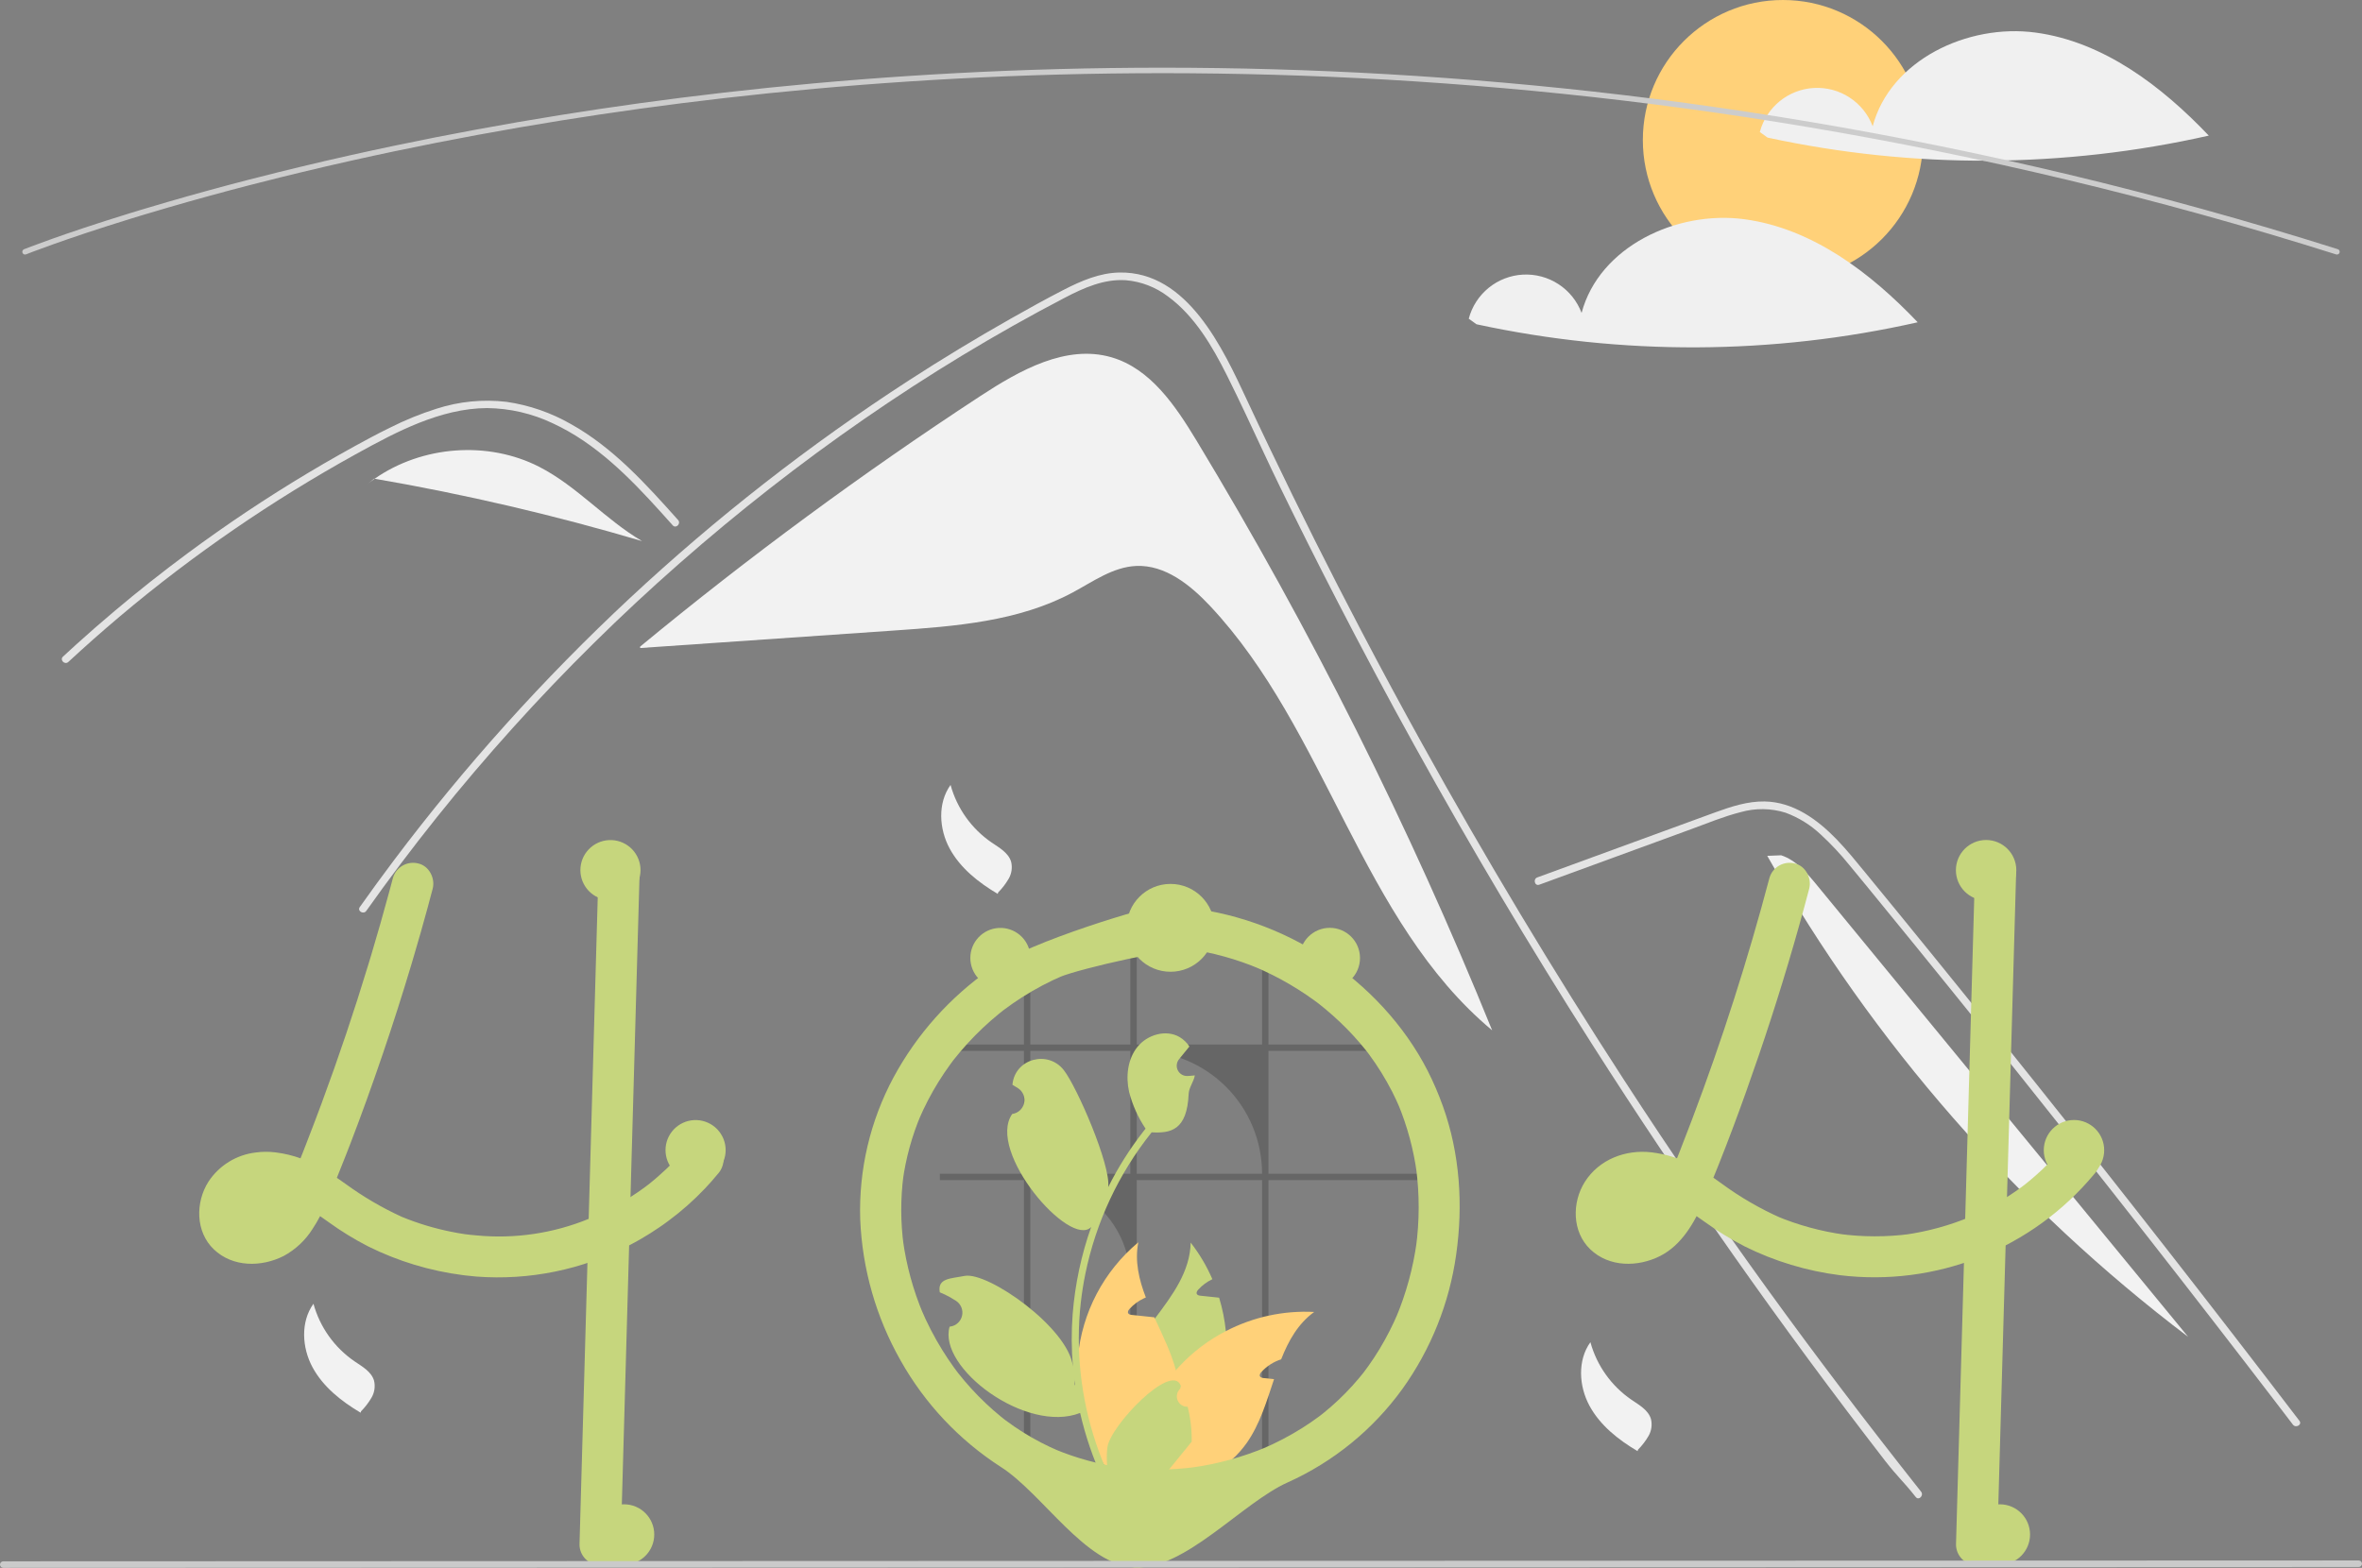 <svg width="610" height="405" viewBox="0 0 610 405" fill="none" xmlns="http://www.w3.org/2000/svg">
<rect x="0" y="0" width="610" height="405" fill="#808080" stroke="none"/>
<g clip-path="url(#clip0_132_325)">
<path d="M309.021 113.829C303.582 104.835 297.137 95.231 287.043 92.294C275.354 88.893 263.347 95.65 253.162 102.317C222.702 122.257 193.37 143.866 165.297 167.046L165.328 167.395C187.183 165.888 209.039 164.381 230.894 162.874C246.684 161.785 263.017 160.546 276.971 153.078C282.267 150.243 287.428 146.458 293.429 146.194C300.884 145.866 307.384 151.072 312.492 156.511C342.709 188.683 351.453 237.883 385.353 266.149C363.977 213.438 338.453 162.505 309.021 113.829V113.829Z" fill="#F2F2F2"/>
<path d="M494.76 386.711C491.418 382.492 490.053 381.504 486.757 377.246C459.919 342.539 434.693 306.661 411.08 269.61C395.041 244.447 379.797 218.8 365.349 192.67C358.471 180.247 351.781 167.727 345.279 155.11C340.234 145.327 335.302 135.485 330.482 125.584C329.104 122.757 327.765 119.916 326.432 117.069C323.292 110.373 320.21 103.645 316.901 97.041C313.13 89.513 308.54 81.621 301.616 76.564C298.465 74.168 294.697 72.718 290.752 72.384C285.115 72.02 279.914 74.347 275.025 76.889C239.254 95.539 205.766 118.921 175.476 145.528C145.108 172.194 117.964 202.321 94.598 235.294C93.883 236.314 92.193 235.339 92.914 234.312C95.755 230.295 98.653 226.321 101.607 222.39C138.335 173.549 183.369 131.549 234.651 98.308C243.279 92.718 252.069 87.389 261.021 82.323C265.533 79.769 270.065 77.246 274.674 74.88C279.193 72.56 283.991 70.473 289.153 70.395C306.719 70.122 315.815 90.013 322.063 103.398C324.026 107.61 326.013 111.81 328.025 115.996C335.625 131.89 343.517 147.639 351.703 163.242C356.754 172.876 361.916 182.453 367.189 191.974C383.599 221.623 401.04 250.672 419.512 279.12C443.984 316.804 468.26 350.093 496.138 385.332C496.905 386.307 495.533 387.699 494.76 386.711Z" fill="#E4E4E4"/>
<path d="M173.74 135.706C172.719 134.568 171.705 133.431 170.678 132.293C162.577 123.335 153.885 114.482 142.761 109.346C137.457 106.82 131.666 105.478 125.792 105.413C119.72 105.433 113.784 107.025 108.173 109.255C105.521 110.315 102.926 111.517 100.372 112.798C97.452 114.267 94.585 115.834 91.731 117.413C86.374 120.378 81.086 123.472 75.868 126.696C65.485 133.112 55.427 140.018 45.695 147.413C40.649 151.249 35.708 155.21 30.871 159.296C26.372 163.092 21.965 166.991 17.648 170.991C16.724 171.842 15.346 170.464 16.269 169.613C17.407 168.553 18.558 167.5 19.709 166.46C22.959 163.522 26.262 160.64 29.617 157.814C35.734 152.653 42.01 147.691 48.445 142.928C58.45 135.517 68.801 128.609 79.495 122.204C84.84 119.006 90.257 115.942 95.749 113.012C97.407 112.128 99.084 111.264 100.781 110.445C104.631 108.503 108.632 106.875 112.744 105.576C118.568 103.692 124.731 103.086 130.811 103.801C136.682 104.655 142.338 106.611 147.481 109.567C158.403 115.671 166.874 125.11 175.118 134.321C175.95 135.257 174.578 136.642 173.74 135.706Z" fill="#E4E4E4"/>
<path d="M397.533 228.532L423.706 218.96L436.701 214.208C440.933 212.66 445.155 210.898 449.53 209.79C453.332 208.704 457.369 208.756 461.142 209.938C464.507 211.183 467.587 213.092 470.199 215.552C472.868 218.009 475.351 220.66 477.628 223.484C480.457 226.884 483.244 230.319 486.044 233.742C497.6 247.873 509.08 262.065 520.485 276.318C531.889 290.571 543.217 304.884 554.469 319.258C565.749 333.667 576.951 348.136 588.075 362.666C589.438 364.446 590.799 366.227 592.16 368.008C592.911 368.993 594.606 368.022 593.844 367.024C582.637 352.348 571.353 337.733 559.99 323.177C548.6 308.587 537.131 294.058 525.583 279.592C514.035 265.126 502.409 250.722 490.706 236.381C487.79 232.808 484.869 229.24 481.944 225.675C479.476 222.668 477.036 219.628 474.33 216.829C469.362 211.692 463.155 207.152 455.725 207.028C451.356 206.956 447.128 208.342 443.07 209.81C438.694 211.393 434.329 213.005 429.959 214.603L403.604 224.242L397.015 226.651C395.846 227.079 396.351 228.964 397.533 228.532L397.533 228.532Z" fill="#E4E4E4"/>
<path d="M139.316 120.618C126.016 113.783 108.983 115.122 96.761 123.661C120.074 127.682 143.131 133.063 165.816 139.775C156.396 134.256 149.027 125.608 139.316 120.618Z" fill="#F2F2F2"/>
<path d="M96.63 123.637L94.07 125.718C94.936 124.99 95.836 124.307 96.761 123.661C96.717 123.653 96.674 123.645 96.63 123.637Z" fill="#F2F2F2"/>
<path d="M469.213 228.627C466.637 225.492 463.852 222.208 459.998 220.935L456.4 221.077C483.788 269.465 520.777 311.746 565.096 345.325C533.135 306.426 501.174 267.527 469.213 228.627Z" fill="#F2F2F2"/>
<path d="M245.487 202.76C247.152 208.808 250.903 214.072 256.076 217.622C258.076 218.983 260.443 220.289 261.127 222.61C261.487 224.089 261.265 225.65 260.507 226.971C259.751 228.274 258.831 229.476 257.769 230.546L257.672 230.909C252.709 227.968 247.987 224.248 245.245 219.172C242.504 214.097 242.121 207.445 245.487 202.76" fill="#F2F2F2"/>
<path d="M410.729 346.707C412.394 352.755 416.145 358.019 421.318 361.569C423.318 362.93 425.685 364.236 426.369 366.557C426.729 368.036 426.507 369.597 425.749 370.918C424.993 372.221 424.073 373.423 423.011 374.492L422.914 374.856C417.951 371.915 413.229 368.195 410.487 363.119C407.746 358.044 407.363 351.391 410.729 346.707" fill="#F2F2F2"/>
<path d="M80.954 336.779C82.619 342.828 86.37 348.092 91.543 351.641C93.543 353.003 95.91 354.309 96.594 356.629C96.954 358.109 96.732 359.67 95.974 360.99C95.218 362.294 94.298 363.495 93.236 364.565L93.139 364.928C88.176 361.987 83.454 358.267 80.712 353.192C77.971 348.116 77.588 341.464 80.954 336.779" fill="#F2F2F2"/>
<path d="M460.443 72.328C480.419 72.328 496.612 56.137 496.612 36.164C496.612 16.191 480.419 0 460.443 0C440.468 0 424.274 16.191 424.274 36.164C424.274 56.137 440.468 72.328 460.443 72.328Z" fill="#FFD179"/>
<path d="M525.714 8.417C508.185 6.048 488.173 15.521 483.63 32.614C482.485 29.575 480.403 26.979 477.686 25.2C474.968 23.421 471.756 22.552 468.512 22.719C465.268 22.885 462.161 24.078 459.64 26.126C457.119 28.173 455.314 30.969 454.487 34.109L456.493 35.547C494.058 43.669 532.942 43.493 570.432 35.032C558.239 22.219 543.243 10.786 525.714 8.417Z" fill="#F0F0F0"/>
<path d="M450.54 56.636C433.011 54.267 412.999 63.74 408.455 80.833C407.31 77.794 405.229 75.197 402.511 73.419C399.794 71.64 396.581 70.771 393.337 70.937C390.094 71.104 386.987 72.297 384.466 74.344C381.945 76.392 380.14 79.188 379.312 82.328L381.319 83.765C418.883 91.888 457.768 91.712 495.257 83.25C483.064 70.438 468.069 59.005 450.54 56.636Z" fill="#F0F0F0"/>
<path d="M603.532 65.753C603.459 65.754 603.387 65.742 603.318 65.72C415.802 6.427 250.533 14.18 144.909 31.126C130.535 33.431 116.122 36.094 102.071 39.04C98.484 39.792 94.763 40.597 91.01 41.436C86.529 42.434 82.107 43.461 77.867 44.489C76.036 44.922 74.241 45.359 72.481 45.8C69.816 46.458 67.111 47.143 64.212 47.896C60.973 48.732 57.681 49.608 54.427 50.5C54.415 50.504 54.403 50.508 54.391 50.511L54.391 50.511C50.716 51.515 47.059 52.547 43.524 53.578C41.61 54.131 39.763 54.676 37.993 55.214C37.795 55.269 37.62 55.321 37.442 55.375L37.062 55.491C36.842 55.558 36.624 55.624 36.407 55.686L36.393 55.69L36.393 55.691L35.818 55.87C35.131 56.078 34.462 56.28 33.803 56.483C16.396 61.848 6.827 65.665 6.732 65.702C6.646 65.737 6.553 65.754 6.46 65.753C6.367 65.752 6.275 65.733 6.189 65.696C6.104 65.659 6.026 65.606 5.961 65.54C5.896 65.473 5.845 65.394 5.81 65.308C5.775 65.221 5.758 65.129 5.759 65.036C5.76 64.943 5.78 64.851 5.816 64.765C5.853 64.68 5.906 64.602 5.973 64.537C6.039 64.472 6.118 64.421 6.204 64.386C6.3 64.348 15.916 60.512 33.386 55.127C34.047 54.924 34.719 54.721 35.407 54.512L35.942 54.346C35.96 54.339 35.978 54.334 35.997 54.328C36.214 54.267 36.43 54.201 36.649 54.134L37.03 54.019C37.22 53.961 37.407 53.904 37.598 53.852C39.356 53.317 41.21 52.771 43.129 52.216C46.666 51.184 50.325 50.152 54.003 49.147C54.015 49.143 54.026 49.14 54.038 49.137V49.136C57.303 48.241 60.607 47.361 63.857 46.523C66.76 45.769 69.47 45.082 72.14 44.423C73.907 43.983 75.706 43.545 77.537 43.109C81.781 42.08 86.212 41.051 90.701 40.051C94.46 39.212 98.187 38.405 101.78 37.653C115.853 34.701 130.288 32.035 144.685 29.726C250.46 12.756 415.966 4.99 603.745 64.368C603.907 64.419 604.045 64.526 604.134 64.67C604.224 64.814 604.258 64.985 604.233 65.152C604.207 65.32 604.122 65.472 603.994 65.582C603.865 65.693 603.701 65.753 603.532 65.753V65.753Z" fill="#CCCCCC"/>
<path d="M186.51 297.708C186.264 296.99 185.851 296.341 185.304 295.814C185.103 295.627 184.884 295.459 184.652 295.311C182.801 294.077 180.035 293.801 178.276 295.311C178.099 295.465 177.935 295.633 177.787 295.814C177.262 296.46 176.723 297.091 176.17 297.708C175.262 298.743 174.333 299.743 173.362 300.714C173.085 300.984 172.808 301.26 172.525 301.53C172.362 301.693 172.199 301.849 172.035 302.005C171.411 302.601 170.773 303.175 170.128 303.742C169.787 304.047 169.447 304.345 169.099 304.636C168.582 305.068 168.064 305.501 167.539 305.919C167.489 305.955 167.44 305.99 167.39 306.033C167.376 306.04 167.369 306.054 167.355 306.061C167.348 306.061 167.341 306.061 167.333 306.075C167.314 306.083 167.297 306.095 167.284 306.111C167.128 306.217 167.021 306.288 166.943 306.352C166.972 306.338 167 306.316 167.029 306.302C166.901 306.401 166.766 306.501 166.638 306.6C165.397 307.515 164.128 308.394 162.83 309.216C159.619 311.271 156.246 313.062 152.745 314.57C152.511 314.662 152.27 314.762 152.029 314.854C142.862 318.609 132.919 320.074 123.058 319.123C122.051 319.045 121.044 318.938 120.037 318.803C118.874 318.633 117.718 318.428 116.569 318.194C112.195 317.321 107.916 316.029 103.79 314.336C98.628 311.973 93.719 309.093 89.138 305.742C88.428 305.238 87.712 304.735 86.996 304.246C87.811 302.246 88.613 300.246 89.393 298.232C89.783 297.261 90.159 296.29 90.528 295.311C93.428 287.773 96.152 280.165 98.761 272.528C101.4 264.791 103.889 257.01 106.229 249.184C106.47 248.39 106.704 247.596 106.931 246.802C108.158 242.668 109.336 238.524 110.463 234.371C110.57 233.967 110.683 233.57 110.782 233.166C111.109 231.974 111.428 230.783 111.74 229.592C112.449 226.904 110.846 223.692 108.024 223.047C106.665 222.698 105.223 222.891 104.004 223.584C102.784 224.277 101.881 225.417 101.485 226.763C101.18 227.911 100.875 229.053 100.563 230.202C99.066 235.754 97.492 241.287 95.84 246.802C95.599 247.596 95.357 248.39 95.116 249.184C91.471 261.196 87.469 273.088 83.11 284.859C82.585 286.284 82.053 287.705 81.514 289.121C81.251 289.816 80.989 290.51 80.72 291.205C80.202 292.574 79.67 293.942 79.138 295.311C78.833 296.112 78.521 296.914 78.209 297.708C78.003 298.211 77.805 298.715 77.606 299.211C75.584 298.485 73.489 297.981 71.358 297.708L71.018 297.665C69.366 297.466 67.695 297.481 66.046 297.708C63.579 297.996 61.205 298.822 59.093 300.128C56.98 301.434 55.18 303.188 53.82 305.267C50.437 310.592 50.48 318.208 55.224 322.732C60.11 327.391 67.507 327.355 73.259 324.441C76.307 322.792 78.877 320.384 80.72 317.449C81.426 316.385 82.074 315.285 82.663 314.152C82.812 314.251 82.961 314.35 83.11 314.457C83.677 314.854 84.244 315.258 84.805 315.655C88.069 318.02 91.509 320.132 95.095 321.973C102.805 325.806 111.105 328.315 119.647 329.397C119.839 329.419 120.023 329.447 120.215 329.468C121.158 329.589 122.108 329.681 123.058 329.759C136.691 330.786 150.34 327.997 162.475 321.704C163.504 321.172 164.523 320.614 165.532 320.03C167.099 319.123 168.631 318.158 170.128 317.137C170.943 316.584 171.738 316.024 172.525 315.435C175.965 312.902 179.171 310.066 182.106 306.961C183.219 305.791 184.286 304.584 185.304 303.338C186.268 302.319 186.823 300.981 186.865 299.58C186.859 298.94 186.739 298.306 186.51 297.708V297.708ZM69.075 314.598C69.224 314.492 69.373 314.379 69.514 314.265C69.472 314.372 69.266 314.492 69.075 314.598H69.075ZM71.351 312.308C71.188 312.492 71.039 312.677 70.876 312.861C70.38 313.416 69.847 313.938 69.28 314.421C69.202 314.492 69.117 314.563 69.032 314.627C69.031 314.627 69.03 314.627 69.029 314.627C69.028 314.628 69.028 314.628 69.027 314.629C69.026 314.63 69.026 314.63 69.025 314.631C69.025 314.632 69.025 314.633 69.025 314.634C68.922 314.68 68.823 314.732 68.727 314.79C68.422 314.974 68.11 315.144 67.791 315.3C67.166 315.531 66.523 315.708 65.869 315.832C65.366 315.869 64.862 315.874 64.359 315.847H64.344C63.997 315.769 63.654 315.675 63.316 315.563C63.146 315.478 62.983 315.379 62.819 315.279C62.756 315.223 62.699 315.166 62.663 315.13C62.594 315.067 62.53 314.998 62.472 314.925C62.472 314.924 62.472 314.923 62.472 314.922C62.471 314.921 62.471 314.92 62.47 314.92C62.469 314.919 62.469 314.918 62.468 314.918C62.467 314.918 62.466 314.918 62.465 314.918C62.387 314.776 62.302 314.634 62.224 314.492C62.22 314.488 62.217 314.483 62.217 314.478C62.16 314.301 62.11 314.116 62.068 313.932C62.053 313.608 62.055 313.284 62.075 312.96C62.17 312.507 62.298 312.062 62.458 311.627C62.602 311.319 62.765 311.021 62.947 310.734C62.961 310.706 63.032 310.592 63.11 310.464C63.117 310.457 63.117 310.457 63.117 310.45C63.224 310.33 63.33 310.202 63.444 310.089C63.635 309.876 63.841 309.692 64.046 309.5C64.447 309.238 64.861 308.999 65.288 308.784C65.965 308.543 66.659 308.356 67.365 308.224C68.407 308.141 69.453 308.15 70.493 308.252C71.478 308.423 72.449 308.662 73.401 308.968C72.824 310.087 72.168 311.163 71.436 312.188C71.408 312.23 71.379 312.273 71.351 312.308V312.308ZM63.465 309.975C63.402 310.075 63.329 310.168 63.245 310.252C63.301 310.147 63.376 310.054 63.465 309.975V309.975Z" fill="#C6D67D"/>
<path d="M165.192 225.288C165.128 227.514 165.064 229.741 165 231.967C164.866 236.91 164.726 241.855 164.582 246.802C164.433 252.368 164.277 257.932 164.114 263.494C164.036 266.366 163.955 269.238 163.873 272.109C163.653 279.846 163.435 287.58 163.22 295.311C163.199 296.112 163.171 296.907 163.149 297.708C163.043 301.544 162.936 305.38 162.83 309.216C162.71 313.379 162.591 317.541 162.476 321.704C162.39 324.824 162.303 327.946 162.213 331.071C161.575 353.712 160.937 376.354 160.298 398.995C160.271 400.397 159.702 401.735 158.711 402.726C157.719 403.718 156.382 404.287 154.979 404.314C153.572 404.302 152.226 403.738 151.231 402.743C150.236 401.749 149.672 400.402 149.66 398.995C150.015 386.26 150.374 373.525 150.738 360.789C151.058 349.273 151.381 337.758 151.71 326.242C151.816 322.448 151.923 318.652 152.029 314.854C152.192 309.138 152.353 303.423 152.511 297.708C152.533 296.907 152.561 296.112 152.582 295.311C152.596 294.609 152.618 293.914 152.639 293.212C152.951 282.115 153.263 271.015 153.575 259.913C153.703 255.545 153.826 251.174 153.944 246.802C154.086 241.817 154.228 236.834 154.369 231.854C154.433 229.663 154.49 227.479 154.554 225.288C154.581 223.886 155.15 222.548 156.142 221.557C157.133 220.565 158.471 219.996 159.873 219.969C161.28 219.981 162.626 220.545 163.621 221.54C164.616 222.534 165.18 223.881 165.192 225.288V225.288Z" fill="#C6D67D"/>
<path d="M456.974 226.763C451.397 247.88 444.73 268.694 437.002 289.122C434.87 294.757 432.688 300.381 430.356 305.936L430.892 304.666C429.851 307.312 428.522 309.836 426.928 312.191C426.82 312.343 426.709 312.493 426.597 312.642C427.148 311.937 427.253 311.798 426.911 312.224C426.731 312.438 426.553 312.651 426.367 312.859C425.87 313.415 425.338 313.937 424.772 314.422C424.629 314.543 424.485 314.663 424.338 314.779L425.003 314.262C424.926 314.444 424.384 314.686 424.215 314.789C423.669 315.119 423.099 315.408 422.51 315.653L423.781 315.117C422.815 315.506 421.808 315.782 420.78 315.94L422.194 315.75C421.183 315.89 420.159 315.901 419.146 315.783L420.56 315.973C419.731 315.859 418.919 315.64 418.145 315.322L419.416 315.859C419.002 315.679 418.604 315.466 418.225 315.223C418.033 315.098 417.441 314.65 418.214 315.241C419.018 315.855 418.318 315.293 418.152 315.13C418.014 314.994 417.89 314.846 417.755 314.708C417.13 314.067 418.462 315.812 418.037 315.062C417.809 314.686 417.602 314.298 417.414 313.901L417.95 315.172C417.706 314.567 417.533 313.936 417.434 313.291L417.624 314.705C417.522 313.904 417.522 313.093 417.622 312.291L417.432 313.705C417.562 312.81 417.799 311.934 418.137 311.095L417.601 312.365C417.837 311.801 418.116 311.257 418.436 310.736C418.584 310.466 418.757 310.212 418.953 309.976C418.988 309.987 418.053 311.049 418.549 310.513C418.679 310.372 418.8 310.225 418.931 310.086C419.141 309.863 419.367 309.66 419.588 309.449C420.329 308.744 418.551 310.134 419.406 309.576C420.026 309.169 420.678 308.813 421.356 308.513L420.085 309.049C421.221 308.583 422.411 308.263 423.628 308.099L422.214 308.289C423.737 308.114 425.277 308.132 426.796 308.343L425.382 308.153C427.305 308.445 429.185 308.974 430.978 309.727L429.708 309.191C433.53 310.832 436.915 313.268 440.295 315.657C443.559 318.02 446.998 320.131 450.582 321.972C458.293 325.806 466.593 328.316 475.136 329.399C487.388 330.9 499.82 329.3 511.293 324.747C522.765 320.193 532.91 312.832 540.797 303.339C541.76 302.318 542.314 300.98 542.355 299.578C542.345 298.169 541.786 296.82 540.797 295.817C538.846 294.026 535.16 293.521 533.275 295.817C531.489 297.998 529.569 300.064 527.526 302.006C526.572 302.91 525.593 303.787 524.588 304.636C524.014 305.121 523.433 305.597 522.843 306.062C522.564 306.283 521.695 306.869 523.03 305.922C522.724 306.14 522.43 306.376 522.129 306.599C517.662 309.892 512.822 312.644 507.709 314.8L508.98 314.264C503.493 316.565 497.731 318.144 491.838 318.96L493.252 318.77C487.189 319.567 481.048 319.558 474.987 318.743L476.401 318.933C470.342 318.101 464.417 316.487 458.773 314.132L460.043 314.668C454.597 312.259 449.428 309.265 444.628 305.74C442.13 303.89 439.495 302.232 436.747 300.78C433.545 299.145 430.078 298.092 426.508 297.668C419.814 296.881 412.992 299.488 409.312 305.27C405.926 310.592 405.969 318.207 410.712 322.732C415.597 327.392 422.994 327.353 428.751 324.438C434.295 321.63 437.625 315.797 439.967 310.297C445.237 297.92 449.903 285.256 454.25 272.528C458.551 259.936 462.451 247.216 465.95 234.369C466.384 232.778 466.811 231.185 467.232 229.591C467.942 226.904 466.338 223.691 463.517 223.049C462.157 222.699 460.715 222.891 459.495 223.584C458.274 224.277 457.37 225.417 456.974 226.763L456.974 226.763Z" fill="#C6D67D"/>
<path d="M510.045 225.287L508.13 293.214L506.226 360.787L505.149 398.996C505.161 400.402 505.725 401.748 506.72 402.743C507.715 403.738 509.061 404.302 510.468 404.314C511.87 404.287 513.207 403.718 514.199 402.726C515.191 401.735 515.76 400.398 515.787 398.996L517.701 331.069L519.606 263.496L520.683 225.287C520.671 223.88 520.107 222.535 519.112 221.54C518.117 220.545 516.771 219.981 515.364 219.969C513.962 219.996 512.624 220.565 511.633 221.557C510.641 222.548 510.072 223.885 510.045 225.287V225.287Z" fill="#C6D67D"/>
<path opacity="0.2" d="M325.939 380.031H327.591V304.837H366.121V303.189H327.591V271.461H357.346C356.91 270.907 356.461 270.359 355.999 269.818H327.591V248.863C327.045 248.63 326.494 248.405 325.939 248.193V269.818H293.563V242.968C293.009 242.994 292.462 243.032 291.912 243.078V269.818H266.083V249.786C265.528 250.031 264.982 250.29 264.44 250.561V269.818H242.727V271.461H264.44V303.189H242.727V304.837H264.44V380.031H266.083V304.837C269.475 304.836 272.834 305.504 275.968 306.801C279.102 308.099 281.95 310.001 284.348 312.399C286.747 314.797 288.649 317.645 289.947 320.778C291.245 323.912 291.912 327.27 291.912 330.662V380.031H293.563V304.837H325.939V380.031ZM266.083 303.189V271.461H291.912V303.189H266.083ZM293.563 303.189V271.461H294.211C298.378 271.462 302.504 272.282 306.354 273.877C310.203 275.472 313.701 277.809 316.647 280.755C319.594 283.701 321.931 287.199 323.525 291.048C325.119 294.898 325.94 299.023 325.939 303.189H293.563Z" fill="black"/>
<path d="M315.853 357.485C313.774 366.759 308.793 375.129 301.634 381.381C301.109 381.835 300.584 382.275 300.038 382.707C298.712 382.828 297.395 382.951 296.088 383.076C295.003 383.175 293.932 383.282 292.868 383.381L292.677 383.402L292.542 382.239L292.003 377.531C289.912 374.118 288.616 370.278 288.211 366.296C287.806 362.314 288.302 358.292 289.662 354.528C291.535 349.479 294.925 345.019 298.258 340.594C302.861 334.482 307.336 328.44 307.499 320.987C309.763 323.885 311.646 327.062 313.101 330.44C311.728 331.086 310.495 331.994 309.47 333.113C309.179 333.432 308.889 333.879 309.087 334.262C309.257 334.588 309.683 334.666 310.052 334.708C310.938 334.801 311.832 334.893 312.718 334.985C313.428 335.063 314.137 335.134 314.846 335.212C315.704 338.028 316.286 340.92 316.583 343.849C317.061 348.404 316.815 353.006 315.853 357.485V357.485Z" fill="#C6D67D"/>
<path d="M339.398 338.899C335.214 341.941 332.767 346.316 330.866 351.138C328.918 351.762 327.166 352.881 325.782 354.386C325.491 354.705 325.2 355.152 325.399 355.535C325.569 355.861 325.994 355.939 326.363 355.981C327.25 356.074 328.143 356.166 329.03 356.258C327.129 361.959 325.384 367.859 322.023 372.674C319.787 375.852 316.873 378.495 313.491 380.41C312.569 380.935 311.617 381.406 310.64 381.821C307.038 382.098 303.503 382.393 300.038 382.707C298.712 382.828 297.395 382.951 296.088 383.076C295.003 383.175 293.932 383.282 292.868 383.381C292.861 382.991 292.861 382.601 292.868 382.211C293.092 371.822 296.915 361.832 303.683 353.946C304.002 353.578 304.328 353.216 304.662 352.854C308.091 349.192 312.123 346.146 316.583 343.849C323.611 340.195 331.488 338.486 339.398 338.899V338.899Z" fill="#FFD179"/>
<path d="M297.314 379.438L296.499 381.849L296.088 383.076C295.003 383.175 293.932 383.282 292.868 383.381L292.676 383.402C291.499 383.523 290.329 383.643 289.159 383.764C288.854 383.409 288.549 383.048 288.251 382.679C280.849 373.716 277.295 362.188 278.368 350.614C279.44 339.039 285.051 328.36 293.974 320.909C293.038 325.809 294.13 330.504 295.924 335.162C295.733 335.24 295.549 335.318 295.371 335.403C293.998 336.05 292.765 336.958 291.74 338.077C291.449 338.396 291.159 338.843 291.357 339.226C291.527 339.552 291.953 339.63 292.322 339.672C293.208 339.764 294.102 339.857 294.988 339.949C295.698 340.027 296.407 340.098 297.116 340.176C297.449 340.211 297.783 340.247 298.116 340.282C298.166 340.388 298.208 340.488 298.258 340.594C300.279 344.976 302.456 349.38 303.683 353.946C303.991 355.092 304.232 356.255 304.406 357.428C304.953 361.394 304.599 365.432 303.371 369.242C302.143 373.052 300.073 376.537 297.314 379.438V379.438Z" fill="#FFD179"/>
<path d="M368.701 276.591C362.595 264.684 353.137 254.665 342.012 247.303C330.852 239.951 318.046 235.473 304.735 234.27C302.99 234.111 301.241 234.018 299.488 233.991C297.416 233.96 266.251 242.948 255.811 250.288C245.376 257.538 236.793 267.139 230.753 278.316C224.723 289.555 221.757 302.182 222.153 314.93C222.67 327.754 226.245 340.268 232.58 351.431C238.829 362.557 247.702 371.989 258.426 378.906C269.304 385.845 280.23 404.246 293.074 404.895C306.013 405.55 320.771 388.192 332.572 382.922C344.374 377.608 354.577 369.294 362.164 358.809C369.536 348.534 374.306 336.624 376.063 324.101C377.888 311.278 377.038 298.053 372.658 285.798C371.534 282.649 370.213 279.574 368.701 276.591C367.439 274.106 363.739 273.19 361.423 274.683C360.23 275.418 359.366 276.584 359.011 277.939C358.655 279.294 358.836 280.734 359.515 281.96C360.256 283.419 360.946 284.903 361.583 286.411L361.047 285.141C363.458 290.938 365.097 297.026 365.923 303.25L365.733 301.836C366.612 308.588 366.596 315.427 365.686 322.175L365.876 320.761C364.957 327.508 363.156 334.106 360.519 340.385L361.055 339.114C359.698 342.318 358.117 345.421 356.323 348.402C355.414 349.908 354.45 351.379 353.429 352.814C352.981 353.444 352.52 354.063 352.054 354.68C351.447 355.485 352.882 353.628 352.255 354.418C352.148 354.552 352.041 354.687 351.934 354.821C351.612 355.224 351.285 355.623 350.954 356.018C348.743 358.656 346.33 361.118 343.737 363.381C343.091 363.945 342.434 364.496 341.767 365.034C341.435 365.302 341.106 365.582 340.759 365.832C340.773 365.822 341.88 364.981 341.224 365.469C341.018 365.623 340.814 365.779 340.608 365.932C339.232 366.951 337.819 367.918 336.371 368.833C333.035 370.934 329.536 372.763 325.906 374.302L327.177 373.766C320.916 376.402 314.336 378.202 307.605 379.121L309.019 378.931C302.292 379.84 295.474 379.852 288.744 378.967L290.158 379.157C284.041 378.336 278.058 376.719 272.361 374.346L273.631 374.882C270.331 373.489 267.149 371.831 264.117 369.925C262.616 368.98 261.154 367.976 259.731 366.913C259.528 366.762 259.327 366.608 259.125 366.455C258.476 365.966 259.591 366.817 259.6 366.823C259.223 366.552 258.859 366.262 258.512 365.954C257.824 365.395 257.148 364.822 256.482 364.237C253.819 361.892 251.331 359.353 249.041 356.643C248.467 355.965 247.906 355.277 247.357 354.579C247.119 354.277 246.686 353.664 247.644 354.954C247.518 354.784 247.387 354.618 247.26 354.449C246.954 354.044 246.652 353.635 246.355 353.224C245.313 351.783 244.323 350.307 243.385 348.795C241.264 345.373 239.413 341.791 237.849 338.082L238.385 339.352C235.826 333.263 234.076 326.865 233.18 320.322L233.37 321.736C232.561 315.704 232.55 309.592 233.335 303.557L233.145 304.971C233.951 299.127 235.523 293.415 237.822 287.982L237.286 289.252C238.732 285.851 240.438 282.566 242.389 279.427C243.365 277.856 244.4 276.323 245.493 274.828C245.742 274.489 245.993 274.151 246.247 273.816C246.477 273.513 247.109 272.757 246.03 274.091C246.136 273.961 246.238 273.826 246.342 273.694C246.942 272.934 247.556 272.186 248.186 271.45C250.567 268.663 253.146 266.051 255.904 263.635C256.601 263.024 257.309 262.427 258.028 261.842C258.354 261.576 258.683 261.313 259.014 261.052C259.147 260.948 259.281 260.846 259.412 260.741C257.996 261.869 259.019 261.048 259.34 260.807C260.822 259.697 262.343 258.643 263.904 257.644C267.374 255.425 271.024 253.502 274.816 251.895L273.546 252.431C279.049 250.12 303.432 244.667 307.866 245.262L306.453 245.072C312.971 245.982 319.341 247.742 325.402 250.307L324.131 249.771C327.203 251.075 330.188 252.574 333.067 254.259C334.506 255.102 335.917 255.991 337.3 256.927C337.954 257.369 338.601 257.822 339.241 258.285C339.561 258.516 339.88 258.749 340.196 258.986C340.372 259.117 340.546 259.25 340.722 259.381C341.459 259.934 339.707 258.581 340.479 259.192C343.065 261.224 345.521 263.415 347.832 265.754C348.967 266.91 350.063 268.102 351.121 269.331C351.663 269.962 352.194 270.602 352.714 271.251C352.972 271.574 353.852 272.741 352.774 271.311C353.037 271.661 353.304 272.008 353.564 272.36C355.805 275.393 357.795 278.604 359.515 281.96C360.787 284.44 364.47 285.365 366.792 283.868C367.986 283.133 368.85 281.967 369.206 280.612C369.561 279.257 369.38 277.817 368.701 276.591Z" fill="#C6D67D"/>
<path d="M306.724 363.381C306.175 363.407 305.631 363.262 305.167 362.968C304.703 362.675 304.34 362.245 304.128 361.738C303.916 361.231 303.865 360.671 303.982 360.134C304.099 359.597 304.378 359.109 304.781 358.736C304.849 358.467 304.897 358.274 304.965 358.006C304.941 357.947 304.916 357.889 304.892 357.83C302.424 351.947 286.676 368.349 285.996 373.879C285.696 376.323 285.822 378.801 286.369 381.202C281.268 370.076 278.62 357.984 278.603 345.745C278.601 342.674 278.772 339.605 279.114 336.553C279.396 334.05 279.788 331.566 280.289 329.1C283.023 315.717 288.893 303.173 297.417 292.498C302.292 292.771 306.564 292.028 306.976 282.582C307.05 280.901 308.296 279.446 308.571 277.791C308.106 277.852 307.633 277.89 307.167 277.921C307.022 277.928 306.87 277.936 306.725 277.943L306.67 277.946C306.159 277.969 305.651 277.843 305.21 277.585C304.768 277.326 304.41 276.945 304.179 276.488C303.949 276.031 303.856 275.517 303.91 275.008C303.965 274.499 304.166 274.017 304.489 273.62C304.69 273.372 304.891 273.125 305.092 272.878C305.397 272.497 305.71 272.123 306.015 271.741C306.05 271.705 306.084 271.667 306.114 271.627C306.465 271.192 306.816 270.765 307.167 270.33C306.527 269.336 305.665 268.503 304.65 267.897C301.132 265.837 296.28 267.264 293.739 270.445C291.191 273.626 290.711 278.088 291.596 282.063C292.466 285.445 293.905 288.654 295.853 291.552C295.662 291.797 295.464 292.033 295.273 292.277C291.786 296.76 288.747 301.574 286.2 306.649C286.921 301.02 278.107 280.691 274.698 276.385C270.604 271.212 262.209 273.47 261.487 280.026C261.48 280.09 261.473 280.153 261.467 280.217C261.973 280.502 262.469 280.805 262.954 281.126C263.563 281.533 264.035 282.114 264.308 282.794C264.581 283.474 264.642 284.22 264.484 284.935C264.325 285.65 263.954 286.301 263.42 286.802C262.885 287.303 262.212 287.631 261.488 287.742L261.413 287.754C254.637 297.428 276.361 322.609 281.799 316.955C279.24 324.208 277.634 331.762 277.023 339.429C276.677 343.951 276.698 348.495 277.084 353.015L277.061 352.855C275.853 343.011 255.125 328.375 249.072 329.594C245.585 330.296 242.151 330.136 242.68 333.653C242.689 333.709 242.697 333.766 242.706 333.822C243.645 334.204 244.56 334.645 245.445 335.141C245.951 335.427 246.447 335.73 246.932 336.051C247.541 336.458 248.013 337.039 248.286 337.719C248.559 338.399 248.62 339.145 248.462 339.86C248.303 340.575 247.932 341.226 247.398 341.727C246.863 342.228 246.19 342.555 245.466 342.667L245.391 342.678C245.338 342.686 245.292 342.694 245.239 342.701C242.154 353.314 265.031 370.441 278.938 364.991H278.946C280.324 370.98 282.321 376.809 284.905 382.384H306.191C306.267 382.148 306.336 381.904 306.404 381.667C304.434 381.791 302.456 381.673 300.514 381.316C302.094 379.379 303.673 377.426 305.252 375.488C305.287 375.452 305.321 375.414 305.351 375.374C306.152 374.382 306.961 373.398 307.762 372.406L307.763 372.405C307.805 369.365 307.457 366.333 306.725 363.382L306.724 363.381ZM282.349 315.437L282.36 315.422L282.349 315.452V315.437ZM277.634 357.935L277.45 357.523C277.458 357.226 277.458 356.928 277.45 356.623C277.45 356.539 277.435 356.455 277.435 356.371C277.504 356.898 277.565 357.424 277.641 357.95L277.634 357.935Z" fill="#C6D67D"/>
<path d="M67.55 319.094C71.858 319.094 75.351 315.602 75.351 311.294C75.351 306.986 71.858 303.494 67.55 303.494C63.242 303.494 59.749 306.986 59.749 311.294C59.749 315.602 63.242 319.094 67.55 319.094Z" fill="#C6D67D"/>
<path d="M161.163 404.186C165.472 404.186 168.965 400.694 168.965 396.386C168.965 392.078 165.472 388.586 161.163 388.586C156.855 388.586 153.362 392.078 153.362 396.386C153.362 400.694 156.855 404.186 161.163 404.186Z" fill="#C6D67D"/>
<path d="M516.47 404.186C520.778 404.186 524.271 400.694 524.271 396.386C524.271 392.078 520.778 388.586 516.47 388.586C512.161 388.586 508.668 392.078 508.668 396.386C508.668 400.694 512.161 404.186 516.47 404.186Z" fill="#C6D67D"/>
<path d="M535.618 304.912C539.926 304.912 543.419 301.42 543.419 297.112C543.419 292.804 539.926 289.312 535.618 289.312C531.31 289.312 527.817 292.804 527.817 297.112C527.817 301.42 531.31 304.912 535.618 304.912Z" fill="#C6D67D"/>
<path d="M512.924 232.584C517.232 232.584 520.725 229.092 520.725 224.784C520.725 220.476 517.232 216.984 512.924 216.984C508.615 216.984 505.123 220.476 505.123 224.784C505.123 229.092 508.615 232.584 512.924 232.584Z" fill="#C6D67D"/>
<path d="M187.404 297.112C187.399 299.105 186.628 301.019 185.251 302.459C183.874 303.899 181.996 304.755 180.006 304.849C178.015 304.943 176.065 304.269 174.558 302.965C173.051 301.661 172.103 299.828 171.91 297.845C171.717 295.862 172.294 293.881 173.522 292.311C174.75 290.742 176.534 289.704 178.505 289.413C180.476 289.122 182.484 289.6 184.113 290.748C185.741 291.896 186.866 293.626 187.255 295.58C187.355 296.085 187.405 296.598 187.404 297.112V297.112Z" fill="#C6D67D"/>
<path d="M343.426 255.275C347.735 255.275 351.228 251.783 351.228 247.475C351.228 243.167 347.735 239.675 343.426 239.675C339.118 239.675 335.625 243.167 335.625 247.475C335.625 251.783 339.118 255.275 343.426 255.275Z" fill="#C6D67D"/>
<path d="M266.124 247.475C266.12 249.468 265.349 251.382 263.972 252.822C262.595 254.262 260.717 255.118 258.726 255.212C256.736 255.306 254.785 254.632 253.278 253.328C251.772 252.024 250.824 250.191 250.631 248.208C250.438 246.225 251.015 244.244 252.242 242.674C253.47 241.105 255.254 240.067 257.225 239.776C259.197 239.485 261.204 239.963 262.833 241.111C264.462 242.259 265.587 243.989 265.975 245.944C266.075 246.448 266.125 246.961 266.124 247.475V247.475Z" fill="#C6D67D"/>
<path d="M165.419 224.784C165.414 226.777 164.643 228.691 163.266 230.131C161.889 231.571 160.011 232.427 158.021 232.521C156.03 232.615 154.08 231.941 152.573 230.637C151.066 229.333 150.118 227.5 149.925 225.517C149.732 223.534 150.309 221.553 151.537 219.983C152.764 218.414 154.548 217.376 156.52 217.085C158.491 216.794 160.499 217.272 162.128 218.42C163.756 219.568 164.881 221.298 165.27 223.252C165.37 223.757 165.42 224.27 165.419 224.784V224.784Z" fill="#C6D67D"/>
<path d="M424.984 321.931C429.292 321.931 432.785 318.438 432.785 314.131C432.785 309.823 429.292 306.33 424.984 306.33C420.675 306.33 417.183 309.823 417.183 314.131C417.183 318.438 420.675 321.931 424.984 321.931Z" fill="#C6D67D"/>
<path d="M302.293 251.021C308.56 251.021 313.64 245.941 313.64 239.675C313.64 233.409 308.56 228.33 302.293 228.33C296.026 228.33 290.946 233.409 290.946 239.675C290.946 245.941 296.026 251.021 302.293 251.021Z" fill="#C6D67D"/>
<path d="M609.156 404.782L0.844 405C0.734 405 0.624 404.978 0.521 404.936C0.419 404.893 0.326 404.831 0.247 404.753C0.169 404.674 0.107 404.581 0.064 404.479C0.022 404.376 0 404.267 0 404.156C0 404.045 0.022 403.935 0.064 403.833C0.107 403.73 0.169 403.637 0.247 403.559C0.326 403.48 0.419 403.418 0.521 403.376C0.624 403.333 0.734 403.311 0.844 403.311L609.156 403.093C609.379 403.094 609.593 403.183 609.751 403.342C609.909 403.5 609.998 403.714 609.998 403.938C609.998 404.161 609.909 404.376 609.751 404.534C609.593 404.692 609.379 404.781 609.156 404.782V404.782Z" fill="#CACACA"/>
</g>
<defs>
<clipPath id="clip0_132_325">
<rect width="610" height="405" fill="white"/>
</clipPath>
</defs>
</svg>
